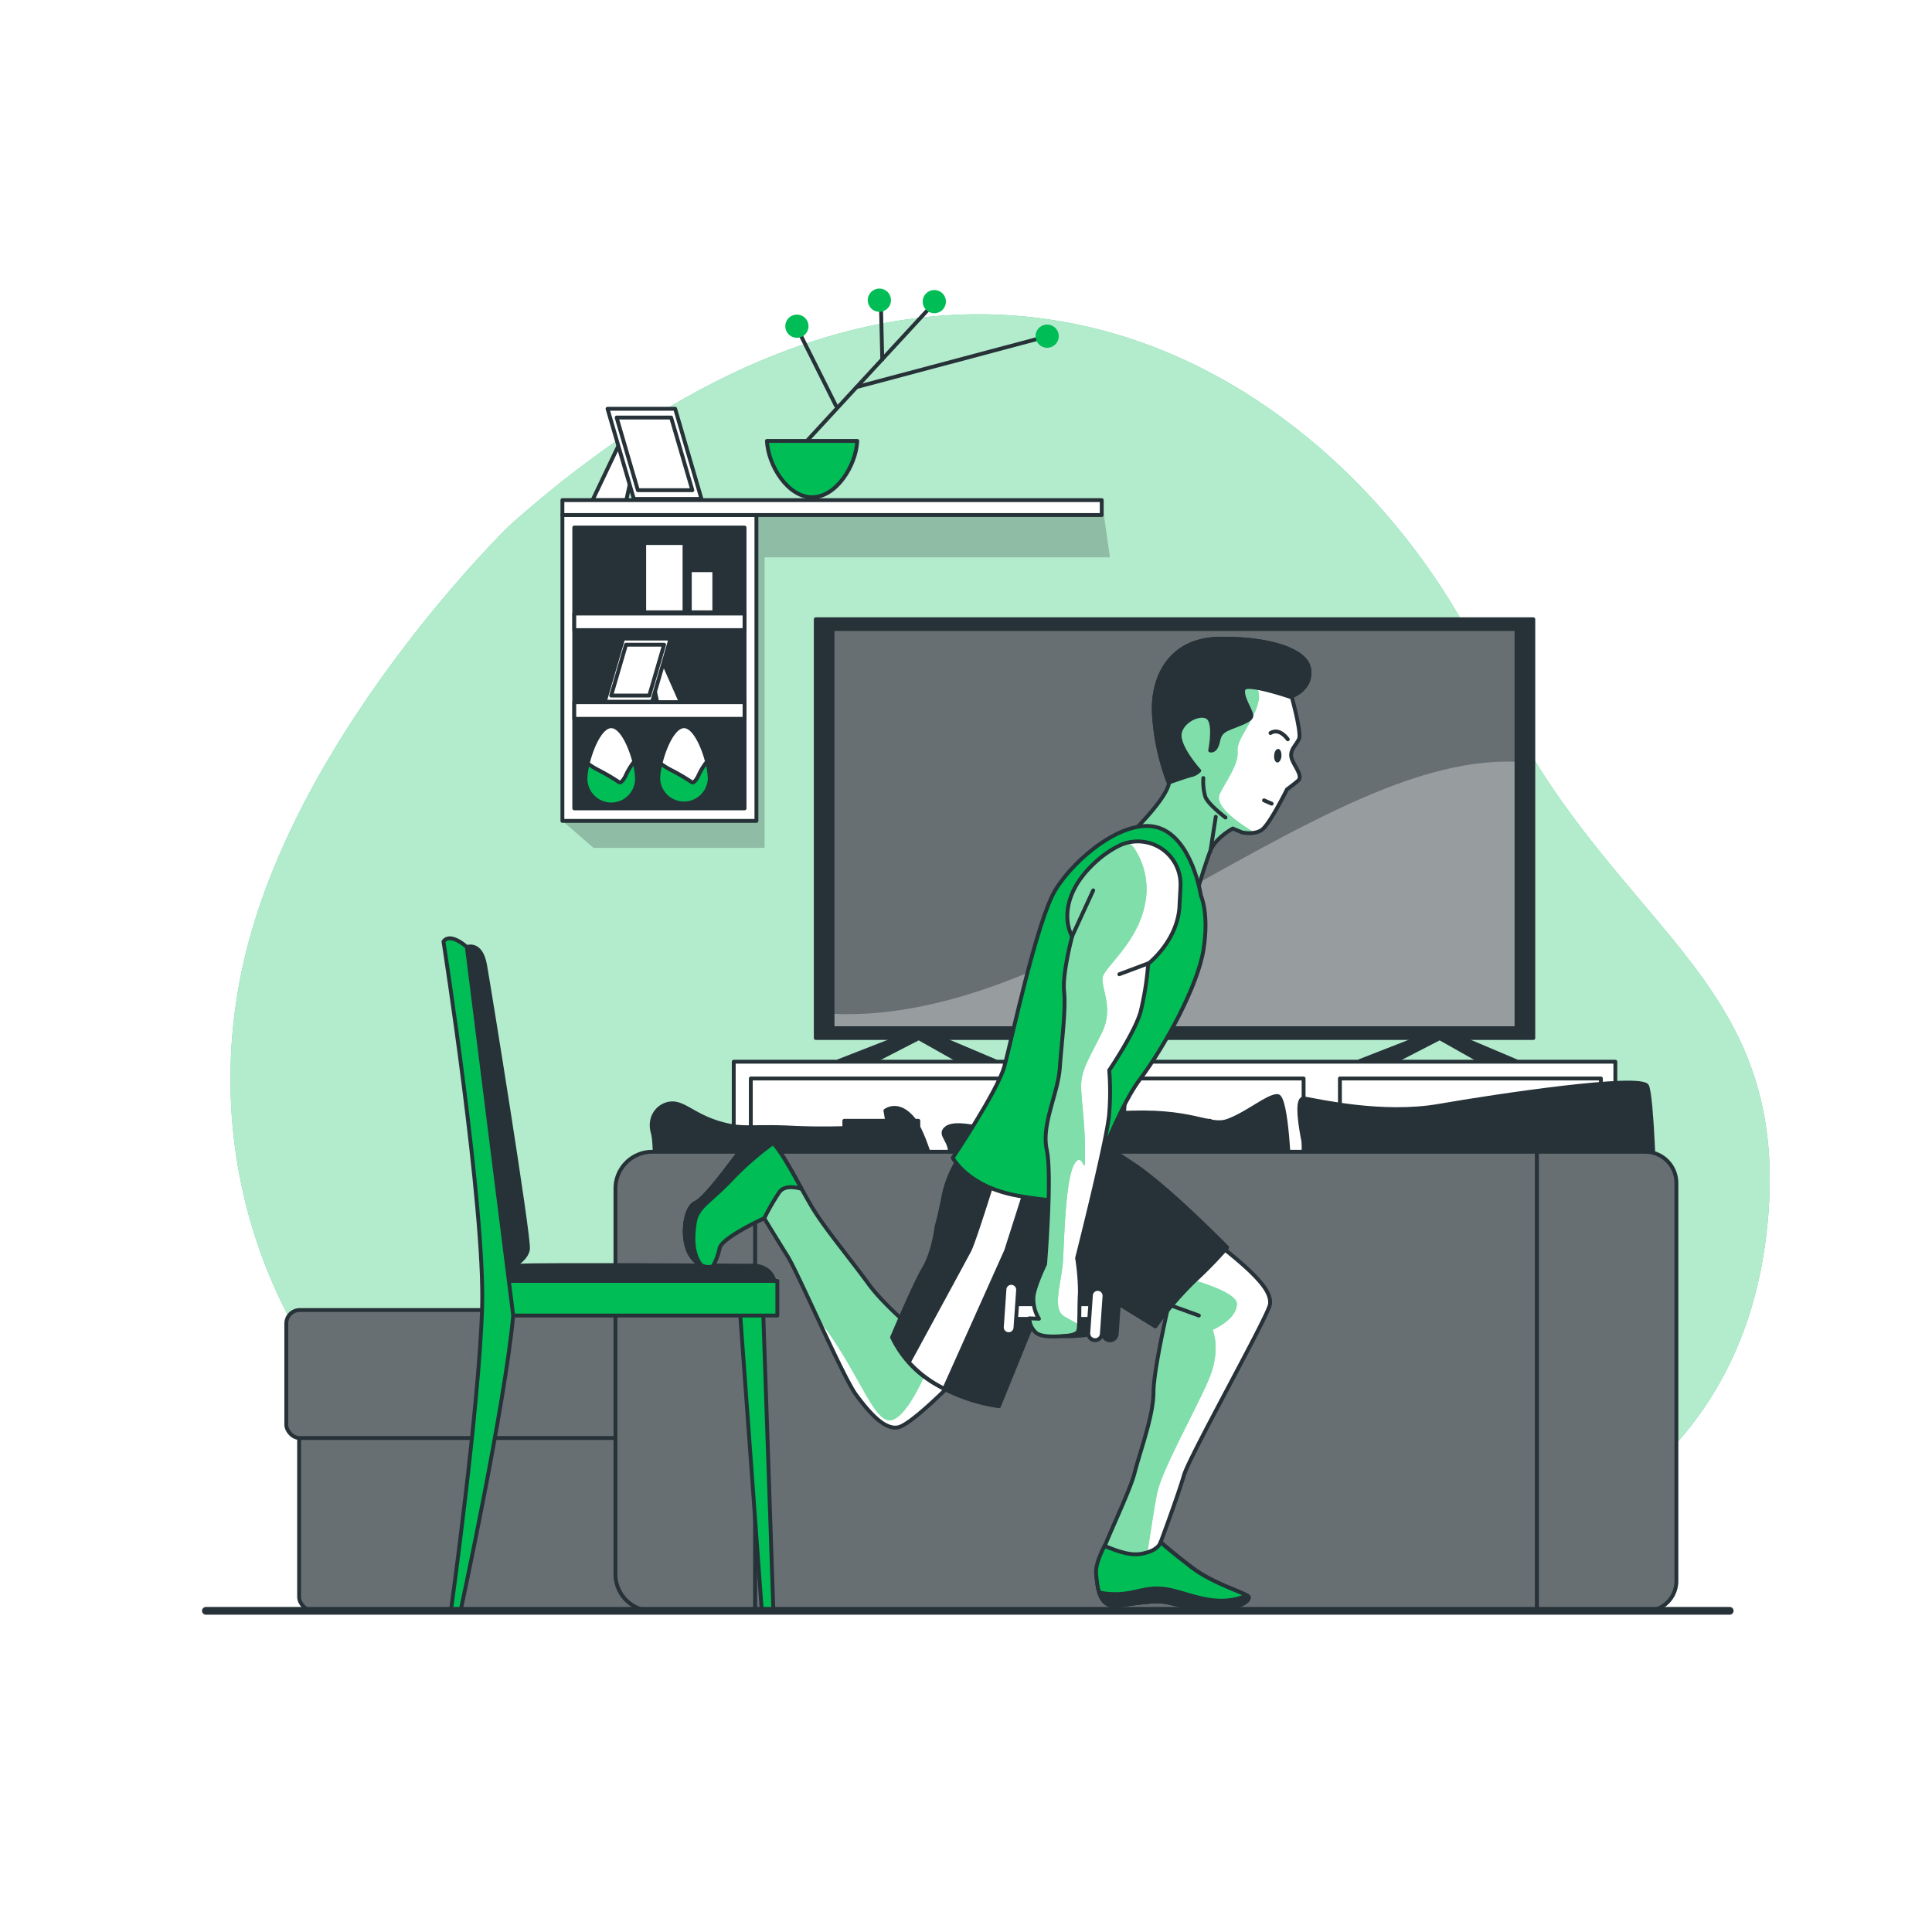 <svg class="animated" id="freepik_stories-training-at-home" xmlns="http://www.w3.org/2000/svg" xmlns:xlink="http://www.w3.org/1999/xlink" viewBox="0 0 500 500" version="1.1" xmlns:svgjs="http://svgjs.com/svgjs"><style>svg#freepik_stories-training-at-home:not(.animated) .animable {opacity: 0;}svg#freepik_stories-training-at-home.animated #freepik--background-simple--inject-11 {animation: 1s 1 forwards cubic-bezier(.36,-0.01,.5,1.38) slideRight;animation-delay: 0s;}svg#freepik_stories-training-at-home.animated #freepik--Shelf--inject-11 {animation: 1s 1 forwards cubic-bezier(.36,-0.01,.5,1.38) slideDown;animation-delay: 0s;}svg#freepik_stories-training-at-home.animated #freepik--Television--inject-11 {animation: 1s 1 forwards cubic-bezier(.36,-0.01,.5,1.38) fadeIn;animation-delay: 0s;}svg#freepik_stories-training-at-home.animated #freepik--Couch--inject-11 {animation: 1s 1 forwards cubic-bezier(.36,-0.01,.5,1.38) zoomOut;animation-delay: 0s;}svg#freepik_stories-training-at-home.animated #freepik--Chair--inject-11 {animation: 1s 1 forwards cubic-bezier(.36,-0.01,.5,1.38) fadeIn;animation-delay: 0s;}svg#freepik_stories-training-at-home.animated #freepik--Character--inject-11 {animation: 1s 1 forwards cubic-bezier(.36,-0.01,.5,1.38) slideLeft;animation-delay: 0s;}svg#freepik_stories-training-at-home.animated #freepik--Floor--inject-11 {animation: 1s 1 forwards cubic-bezier(.36,-0.01,.5,1.38) fadeIn;animation-delay: 0s;}            @keyframes slideRight {                0% {                    opacity: 0;                    transform: translateX(30px);                }                100% {                    opacity: 1;                    transform: translateX(0);                }            }                    @keyframes slideDown {                0% {                    opacity: 0;                    transform: translateY(-30px);                }                100% {                    opacity: 1;                    transform: translateY(0);                }            }                    @keyframes fadeIn {                0% {                    opacity: 0;                }                100% {                    opacity: 1;                }            }                    @keyframes zoomOut {                0% {                    opacity: 0;                    transform: scale(1.5);                }                100% {                    opacity: 1;                    transform: scale(1);                }            }                    @keyframes slideLeft {                0% {                    opacity: 0;                    transform: translateX(-30px);                }                100% {                    opacity: 1;                    transform: translateX(0);                }            }        </style><g id="freepik--background-simple--inject-11" class="animable" style="transform-origin: 258.827px 245.622px;"><path d="M131.7,136.15S79.86,186.44,64.44,243.43s6.86,116.84,59.1,150,122,4.38,191.3,13.82,133.62-17.51,142.2-87-41.58-78.44-71.82-146S256.52,24.81,131.7,136.15Z" style="fill: rgb(0, 189, 86); transform-origin: 258.827px 245.622px;" id="elz409wwzdpua" class="animable"></path><g id="el184oeg9wqqlh"><path d="M131.7,136.15S79.86,186.44,64.44,243.43s6.86,116.84,59.1,150,122,4.38,191.3,13.82,133.62-17.51,142.2-87-41.58-78.44-71.82-146S256.52,24.81,131.7,136.15Z" style="fill: rgb(255, 255, 255); opacity: 0.7; transform-origin: 258.827px 245.622px;" class="animable"></path></g></g><g id="freepik--Shelf--inject-11" class="animable" style="transform-origin: 216.4px 147.06px;"><g id="el6vveo93j5t9"><polygon points="147.68 132.05 147.68 135.91 145.55 212.45 153.61 219.43 197.88 219.43 197.88 144.24 287.25 144.24 285.13 129.43 147.68 132.05" style="opacity: 0.2; transform-origin: 216.4px 174.43px;" class="animable"></polygon></g><rect x="145.55" y="133.28" width="50.21" height="79.17" style="fill: rgb(255, 255, 255); stroke: rgb(38, 50, 56); stroke-linecap: round; stroke-linejoin: round; transform-origin: 170.655px 172.865px;" id="eln31d9v6gewb" class="animable"></rect><rect x="148.62" y="136.53" width="44.07" height="72.67" style="fill: rgb(38, 50, 56); stroke: rgb(38, 50, 56); stroke-linecap: round; stroke-linejoin: round; transform-origin: 170.655px 172.865px;" id="elk67m58pin0i" class="animable"></rect><path d="M164.86,201.47a6.67,6.67,0,0,1-13.34,0c0-3.68,3-13.52,6.67-13.52S164.86,197.79,164.86,201.47Z" style="fill: rgb(255, 255, 255); stroke: rgb(38, 50, 56); stroke-linecap: round; stroke-linejoin: round; transform-origin: 158.19px 198.045px;" id="el0sz2l7gykhpp" class="animable"></path><path d="M164.86,201.47a18.91,18.91,0,0,0-.69-4.32,3.1,3.1,0,0,1-.33.32,18.42,18.42,0,0,0-2,3.43s-1,2-1.65,1.52a50.69,50.69,0,0,0-5.08-3,20.51,20.51,0,0,1-3-1.83,18.43,18.43,0,0,0-.59,3.93,6.67,6.67,0,0,0,13.34,0Z" style="fill: rgb(0, 189, 86); stroke: rgb(38, 50, 56); stroke-linecap: round; stroke-linejoin: round; transform-origin: 158.19px 202.67px;" id="ele3tvamvzqol" class="animable"></path><path d="M183.68,201.47a6.67,6.67,0,0,1-13.33,0c0-3.68,3-13.52,6.67-13.52S183.68,197.79,183.68,201.47Z" style="fill: rgb(255, 255, 255); stroke: rgb(38, 50, 56); stroke-linecap: round; stroke-linejoin: round; transform-origin: 177.015px 197.916px;" id="elmbjw6aybxm" class="animable"></path><path d="M183.68,201.47a18.81,18.81,0,0,0-.68-4.32,4.48,4.48,0,0,1-.33.32,17.88,17.88,0,0,0-2,3.43s-1,2-1.66,1.52a48.91,48.91,0,0,0-5.07-3,20.51,20.51,0,0,1-3-1.83,17.81,17.81,0,0,0-.59,3.93,6.67,6.67,0,0,0,13.33,0Z" style="fill: rgb(0, 189, 86); stroke: rgb(38, 50, 56); stroke-linecap: round; stroke-linejoin: round; transform-origin: 177.015px 202.541px;" id="elzjcpve0i3eh" class="animable"></path><polygon points="171.94 172.07 176.25 181.82 170.12 181.82 168.31 173.43 171.94 172.07" style="fill: rgb(255, 255, 255); stroke: rgb(38, 50, 56); stroke-linecap: round; stroke-linejoin: round; transform-origin: 172.28px 176.945px;" id="elsa5b6socjr" class="animable"></polygon><polygon points="173.53 165.26 161.28 165.26 156.51 181.6 168.76 181.6 173.53 165.26" style="fill: rgb(255, 255, 255); stroke: rgb(38, 50, 56); stroke-linecap: round; stroke-linejoin: round; transform-origin: 165.02px 173.43px;" id="elfhh45dhzso" class="animable"></polygon><polygon points="171.87 166.85 162.01 166.85 158.17 180.01 168.03 180.01 171.87 166.85" style="fill: rgb(255, 255, 255); stroke: rgb(38, 50, 56); stroke-linecap: round; stroke-linejoin: round; transform-origin: 165.02px 173.43px;" id="elh68sh7a4f7p" class="animable"></polygon><rect x="166.72" y="140.54" width="10.43" height="17.92" style="fill: rgb(255, 255, 255); stroke: rgb(38, 50, 56); stroke-linecap: round; stroke-linejoin: round; transform-origin: 171.935px 149.5px;" id="eleplyn5vh77" class="animable"></rect><rect x="178.52" y="147.57" width="6.34" height="10.89" style="fill: rgb(255, 255, 255); stroke: rgb(38, 50, 56); stroke-linecap: round; stroke-linejoin: round; transform-origin: 181.69px 153.015px;" id="el91degxurj1k" class="animable"></rect><polygon points="160.69 114.02 153.34 129.45 162.09 129.45 164.68 117.45 160.69 114.02" style="fill: rgb(255, 255, 255); stroke: rgb(38, 50, 56); stroke-linecap: round; stroke-linejoin: round; transform-origin: 159.01px 121.735px;" id="elt1zqxr3q8cn" class="animable"></polygon><polygon points="157.23 105.79 174.73 105.79 181.54 129.12 164.04 129.12 157.23 105.79" style="fill: rgb(255, 255, 255); stroke: rgb(38, 50, 56); stroke-linecap: round; stroke-linejoin: round; transform-origin: 169.385px 117.455px;" id="eld5a367joi7" class="animable"></polygon><polygon points="159.59 108.06 173.69 108.06 179.18 126.86 165.08 126.86 159.59 108.06" style="fill: rgb(255, 255, 255); stroke: rgb(38, 50, 56); stroke-linecap: round; stroke-linejoin: round; transform-origin: 169.385px 117.46px;" id="elftamj6dwmi" class="animable"></polygon><rect x="148.62" y="158.78" width="44.07" height="4.3" style="fill: rgb(255, 255, 255); stroke: rgb(38, 50, 56); stroke-linecap: round; stroke-linejoin: round; transform-origin: 170.655px 160.93px;" id="el9dyaa5d9yfn" class="animable"></rect><rect x="148.62" y="181.73" width="44.07" height="4.3" style="fill: rgb(255, 255, 255); stroke: rgb(38, 50, 56); stroke-linecap: round; stroke-linejoin: round; transform-origin: 170.655px 183.88px;" id="elugv1p4f58aa" class="animable"></rect><rect x="145.55" y="129.43" width="139.58" height="3.86" style="fill: rgb(255, 255, 255); stroke: rgb(38, 50, 56); stroke-linecap: round; stroke-linejoin: round; transform-origin: 215.34px 131.36px;" id="el8wavq28oy6m" class="animable"></rect><line x1="205.12" y1="118.12" x2="241.06" y2="79.18" style="fill: none; stroke: rgb(38, 50, 56); stroke-linecap: round; stroke-linejoin: round; transform-origin: 223.09px 98.65px;" id="elrfyr5ywmcre" class="animable"></line><line x1="216.35" y1="105.01" x2="206.24" y2="84.8" style="fill: none; stroke: rgb(38, 50, 56); stroke-linecap: round; stroke-linejoin: round; transform-origin: 211.295px 94.905px;" id="elfc53e7c6pan" class="animable"></line><line x1="228.33" y1="93.03" x2="227.96" y2="77.69" style="fill: none; stroke: rgb(38, 50, 56); stroke-linecap: round; stroke-linejoin: round; transform-origin: 228.145px 85.36px;" id="elbktx39y9g8" class="animable"></line><line x1="221.75" y1="100.15" x2="271.01" y2="87.04" style="fill: none; stroke: rgb(38, 50, 56); stroke-linecap: round; stroke-linejoin: round; transform-origin: 246.38px 93.595px;" id="elpmig64gb3x" class="animable"></line><path d="M198.48,114.11c.32,6.4,5.42,14.57,11.69,14.57s11.37-8.17,11.69-14.57Z" style="fill: rgb(0, 189, 86); stroke: rgb(38, 50, 56); stroke-linecap: round; stroke-linejoin: round; transform-origin: 210.17px 121.395px;" id="el7mipu5xn3ua" class="animable"></path><path d="M274,87a3,3,0,1,0-3,3A3,3,0,0,0,274,87Z" style="fill: rgb(0, 189, 86); transform-origin: 271px 87px;" id="elf5zhgtb2iqk" class="animable"></path><path d="M244.8,78.06a3,3,0,1,0-3,3A3,3,0,0,0,244.8,78.06Z" style="fill: rgb(0, 189, 86); transform-origin: 241.8px 78.06px;" id="eln3iiudc908" class="animable"></path><path d="M230.58,77.69a3,3,0,1,0-3,3A3,3,0,0,0,230.58,77.69Z" style="fill: rgb(0, 189, 86); transform-origin: 227.58px 77.69px;" id="elvjrlf3nkm6" class="animable"></path><path d="M209.24,84.42a3,3,0,1,0-3,3A3,3,0,0,0,209.24,84.42Z" style="fill: rgb(0, 189, 86); transform-origin: 206.24px 84.42px;" id="el9r1vxzq2la" class="animable"></path></g><g id="freepik--Television--inject-11" class="animable" style="transform-origin: 303.97px 288.5px;"><polygon points="372.92 266.38 351.82 274.62 361.05 274.62 372.59 268.68 383.13 274.62 392.37 274.62 372.92 266.38" style="fill: rgb(38, 50, 56); stroke: rgb(38, 50, 56); stroke-linecap: round; stroke-linejoin: round; transform-origin: 372.095px 270.5px;" id="ele4gmdto6kgh" class="animable"></polygon><polygon points="238.1 266.38 217 274.62 226.23 274.62 237.77 268.68 248.32 274.62 257.55 274.62 238.1 266.38" style="fill: rgb(38, 50, 56); stroke: rgb(38, 50, 56); stroke-linecap: round; stroke-linejoin: round; transform-origin: 237.275px 270.5px;" id="el3j4s2sdk074" class="animable"></polygon><rect x="211.12" y="160.26" width="185.7" height="108.38" style="fill: rgb(38, 50, 56); stroke: rgb(38, 50, 56); stroke-linecap: round; stroke-linejoin: round; transform-origin: 303.97px 214.45px;" id="el17zmlcfqujc" class="animable"></rect><rect x="215.46" y="162.79" width="177.01" height="103.31" style="fill: rgb(38, 50, 56); transform-origin: 303.965px 214.445px;" id="els35tesfzay" class="animable"></rect><g style="clip-path: url(&quot;#freepik--clip-path--inject-11&quot;); transform-origin: 303.965px 214.445px;" id="elibwro49cpe" class="animable"><g id="elq7cfbb4zl8s"><rect x="215.46" y="162.79" width="177.01" height="103.31" style="fill: rgb(255, 255, 255); opacity: 0.3; transform-origin: 303.965px 214.445px;" class="animable"></rect></g><g id="elpwq2aex2yk8"><path d="M392.47,197.15c-28.76-1.18-60.92,19.8-107,45.11-32.72,17.95-56.07,20.85-70,20.11v3.73h177Z" style="fill: rgb(255, 255, 255); opacity: 0.32; transform-origin: 303.97px 231.601px;" class="animable"></path></g></g><rect x="215.46" y="162.79" width="177.01" height="103.31" style="fill: none; stroke: rgb(38, 50, 56); stroke-linecap: round; stroke-linejoin: round; transform-origin: 303.965px 214.445px;" id="el3wzzq1lwpit" class="animable"></rect><rect x="189.89" y="274.77" width="228.16" height="141.97" style="fill: rgb(255, 255, 255); stroke: rgb(38, 50, 56); stroke-linecap: round; stroke-linejoin: round; transform-origin: 303.97px 345.755px;" id="elsesgbojncof" class="animable"></rect><rect x="194.31" y="279.11" width="67.54" height="25.53" style="fill: rgb(255, 255, 255); stroke: rgb(38, 50, 56); stroke-linecap: round; stroke-linejoin: round; transform-origin: 228.08px 291.875px;" id="elita1v3pacgs" class="animable"></rect><rect x="269.83" y="279.11" width="67.54" height="25.53" style="fill: rgb(255, 255, 255); stroke: rgb(38, 50, 56); stroke-linecap: round; stroke-linejoin: round; transform-origin: 303.6px 291.875px;" id="elwf2r2x115s8" class="animable"></rect><rect x="195.23" y="314.68" width="105.57" height="94.83" style="fill: rgb(255, 255, 255); stroke: rgb(38, 50, 56); stroke-linecap: round; stroke-linejoin: round; transform-origin: 248.015px 362.095px;" id="elq2kap1r0hg" class="animable"></rect><rect x="290.06" y="349.33" width="6.38" height="18.24" style="fill: rgb(38, 50, 56); stroke: rgb(38, 50, 56); stroke-linecap: round; stroke-linejoin: round; transform-origin: 293.25px 358.45px;" id="elo7an6rxefop" class="animable"></rect><rect x="306.67" y="314.68" width="105.57" height="94.83" style="fill: rgb(255, 255, 255); stroke: rgb(38, 50, 56); stroke-linecap: round; stroke-linejoin: round; transform-origin: 359.455px 362.095px;" id="elfycftcot8ee" class="animable"></rect><rect x="311.48" y="349.33" width="6.38" height="18.24" style="fill: rgb(38, 50, 56); stroke: rgb(38, 50, 56); stroke-linecap: round; stroke-linejoin: round; transform-origin: 314.67px 358.45px;" id="eln6yte1k3pnq" class="animable"></rect><rect x="218.51" y="290.06" width="19.15" height="3.65" style="fill: rgb(38, 50, 56); stroke: rgb(38, 50, 56); stroke-linecap: round; stroke-linejoin: round; transform-origin: 228.085px 291.885px;" id="el32jw5bwx5i7" class="animable"></rect><rect x="294.02" y="290.06" width="19.15" height="3.65" style="fill: rgb(38, 50, 56); stroke: rgb(38, 50, 56); stroke-linecap: round; stroke-linejoin: round; transform-origin: 303.595px 291.885px;" id="elma5oz2pchdd" class="animable"></rect><rect x="346.77" y="279.11" width="67.54" height="25.53" style="fill: rgb(255, 255, 255); stroke: rgb(38, 50, 56); stroke-linecap: round; stroke-linejoin: round; transform-origin: 380.54px 291.875px;" id="else7kn8v9wf8" class="animable"></rect><rect x="370.97" y="290.06" width="19.15" height="3.65" style="fill: rgb(38, 50, 56); stroke: rgb(38, 50, 56); stroke-linecap: round; stroke-linejoin: round; transform-origin: 380.545px 291.885px;" id="elam0beyrw7rp" class="animable"></rect></g><g id="freepik--Couch--inject-11" class="animable" style="transform-origin: 253.97px 348.547px;"><path d="M339.46,304.56s-5.7-20.92-1.9-20.28,20.28,4.44,34.86,1.9,52.6-8.24,53.87-5.07,1.9,26,1.9,26Z" style="fill: rgb(38, 50, 56); stroke: rgb(38, 50, 56); stroke-linecap: round; stroke-linejoin: round; transform-origin: 382.222px 293.642px;" id="elllpc7ny5lqf" class="animable"></path><path d="M333.76,304.56s-.64-20.92-3.17-20.92S323,288.08,317.91,290s-8.87-3.17-28.52-1.9-29.15,4.44-31.69,4.44S247.56,290,245,291.88s1.86,3.46.61,7.75-2.32,9.61-2.32,9.61l2.34,4.19h88.73Z" style="fill: rgb(38, 50, 56); stroke: rgb(38, 50, 56); stroke-linecap: round; stroke-linejoin: round; transform-origin: 288.825px 298.535px;" id="el6uke6ue0mzj" class="animable"></path><path d="M243.32,309.24s-3.36-15.45-7.17-19.89-7-1.9-7-1.9l.64,3.8a180.65,180.65,0,0,1-24.09.63c-11.41-.63-13.31.64-19.64-1.26s-8.88-5.07-12.05-5.07-6.33,3.17-5.07,7.6S169,321,169,321h71l5.07-14" style="fill: rgb(38, 50, 56); stroke: rgb(38, 50, 56); stroke-linecap: round; stroke-linejoin: round; transform-origin: 206.863px 303.275px;" id="elnic4dvea7x" class="animable"></path><rect x="195.37" y="298.08" width="202.4" height="118.83" style="fill: rgb(38, 50, 56); transform-origin: 296.57px 357.495px;" id="elivuxa06m7gh" class="animable"></rect><g style="clip-path: url(&quot;#freepik--clip-path-2--inject-11&quot;); transform-origin: 296.57px 357.495px;" id="el67ep67r0tf2" class="animable"><g id="el6zwzjz36jr4"><rect x="195.37" y="298.08" width="202.4" height="118.83" style="fill: rgb(255, 255, 255); opacity: 0.3; transform-origin: 296.57px 357.495px;" class="animable"></rect></g></g><rect x="195.37" y="298.08" width="202.4" height="118.83" style="fill: none; stroke: rgb(38, 50, 56); stroke-linecap: round; stroke-linejoin: round; transform-origin: 296.57px 357.495px;" id="elzqmf9rflxg" class="animable"></rect><path d="M397.77,298.08h28a8.08,8.08,0,0,1,8.08,8.08v103a7.76,7.76,0,0,1-7.76,7.76H397.77a0,0,0,0,1,0,0V298.08A0,0,0,0,1,397.77,298.08Z" style="fill: rgb(38, 50, 56); transform-origin: 415.81px 357.5px;" id="elcti7pnjex0e" class="animable"></path><g style="clip-path: url(&quot;#freepik--clip-path-3--inject-11&quot;); transform-origin: 415.81px 357.5px;" id="elhjz85fv3txe" class="animable"><g id="el52ec7x05a2n"><path d="M397.77,298.08h28a8.08,8.08,0,0,1,8.08,8.08v103a7.76,7.76,0,0,1-7.76,7.76H397.77a0,0,0,0,1,0,0V298.08A0,0,0,0,1,397.77,298.08Z" style="fill: rgb(255, 255, 255); opacity: 0.3; transform-origin: 415.81px 357.5px;" class="animable"></path></g></g><path d="M397.77,298.08h28a8.08,8.08,0,0,1,8.08,8.08v103a7.76,7.76,0,0,1-7.76,7.76H397.77a0,0,0,0,1,0,0V298.08A0,0,0,0,1,397.77,298.08Z" style="fill: none; stroke: rgb(38, 50, 56); stroke-linecap: round; stroke-linejoin: round; transform-origin: 415.81px 357.5px;" id="ele7gj2983ycp" class="animable"></path><rect x="77.41" y="366.59" width="96.06" height="50.2" rx="3.48" style="fill: rgb(38, 50, 56); transform-origin: 125.44px 391.69px;" id="elbmgqwbkpnp" class="animable"></rect><g style="clip-path: url(&quot;#freepik--clip-path-4--inject-11&quot;); transform-origin: 125.44px 391.69px;" id="el8xdwl3uzq7q" class="animable"><g id="elyqeg2giix88"><rect x="77.41" y="366.59" width="96.06" height="50.2" rx="3.48" style="fill: rgb(255, 255, 255); opacity: 0.3; transform-origin: 125.44px 391.69px;" class="animable"></rect></g></g><rect x="77.41" y="366.59" width="96.06" height="50.2" rx="3.48" style="fill: none; stroke: rgb(38, 50, 56); stroke-linecap: round; stroke-linejoin: round; transform-origin: 125.44px 391.69px;" id="elp59axs273ps" class="animable"></rect><rect x="74.09" y="339.04" width="102.69" height="33.12" rx="3.48" style="fill: rgb(38, 50, 56); transform-origin: 125.435px 355.6px;" id="elx1h1mge049g" class="animable"></rect><g style="clip-path: url(&quot;#freepik--clip-path-5--inject-11&quot;); transform-origin: 125.435px 355.6px;" id="elzhmg9mehty" class="animable"><g id="elleox95imo4p"><rect x="74.09" y="339.04" width="102.69" height="33.12" rx="3.48" style="fill: rgb(255, 255, 255); opacity: 0.3; transform-origin: 125.435px 355.6px;" class="animable"></rect></g></g><rect x="74.09" y="339.04" width="102.69" height="33.12" rx="3.48" style="fill: none; stroke: rgb(38, 50, 56); stroke-linecap: round; stroke-linejoin: round; transform-origin: 125.435px 355.6px;" id="elypam1lblnfm" class="animable"></rect><path d="M168.8,298.08h26.61a0,0,0,0,1,0,0V416.91a0,0,0,0,1,0,0H168.8a9.52,9.52,0,0,1-9.52-9.52V307.6A9.52,9.52,0,0,1,168.8,298.08Z" style="fill: rgb(38, 50, 56); transform-origin: 177.345px 357.495px;" id="el8gy10f8rl2" class="animable"></path><g style="clip-path: url(&quot;#freepik--clip-path-6--inject-11&quot;); transform-origin: 177.345px 357.495px;" id="elqzpr2pn2zt" class="animable"><g id="elura0eqzvmt"><path d="M168.8,298.08h26.61a0,0,0,0,1,0,0V416.91a0,0,0,0,1,0,0H168.8a9.52,9.52,0,0,1-9.52-9.52V307.6A9.52,9.52,0,0,1,168.8,298.08Z" style="fill: rgb(255, 255, 255); opacity: 0.3; transform-origin: 177.345px 357.495px;" class="animable"></path></g></g><path d="M168.8,298.08h26.61a0,0,0,0,1,0,0V416.91a0,0,0,0,1,0,0H168.8a9.52,9.52,0,0,1-9.52-9.52V307.6A9.52,9.52,0,0,1,168.8,298.08Z" style="fill: none; stroke: rgb(38, 50, 56); stroke-linecap: round; stroke-linejoin: round; transform-origin: 177.345px 357.495px;" id="elecg2pgg0pxf" class="animable"></path></g><g id="freepik--Chair--inject-11" class="animable" style="transform-origin: 157.975px 329.912px;"><polygon points="200.15 416.83 197.16 417 191.32 336.88 197.41 336.54 200.15 416.83" style="fill: rgb(0, 189, 86); stroke: rgb(38, 50, 56); stroke-linecap: round; stroke-linejoin: round; transform-origin: 195.735px 376.77px;" id="eltcek9e63g6o" class="animable"></polygon><path d="M129.83,335.09s1.43-7.17,4.66-7.53,59.88,0,59.88,0,6.09-.72,6.45,6.09Z" style="fill: rgb(38, 50, 56); stroke: rgb(38, 50, 56); stroke-linecap: round; stroke-linejoin: round; transform-origin: 165.325px 331.245px;" id="el8c05u3fk88t" class="animable"></path><rect x="125.17" y="331.5" width="76.01" height="8.96" style="fill: rgb(0, 189, 86); stroke: rgb(38, 50, 56); stroke-linecap: round; stroke-linejoin: round; transform-origin: 163.175px 335.98px;" id="eleqfhnb4k9v" class="animable"></rect><path d="M120.87,245.09s3.58-1.43,4.66,4.66S137,320,136.64,323.25s-6.09,5.74-6.09,5.74l-11.12-83.9Z" style="fill: rgb(38, 50, 56); stroke: rgb(38, 50, 56); stroke-linecap: round; stroke-linejoin: round; transform-origin: 128.04px 286.967px;" id="el8f4bre6cisu" class="animable"></path><path d="M114.77,243.66s10.76,68.84,10,94.65-8.07,78.53-8.07,78.53h2.51s11.46-53.06,13.61-76.37l-12-95.38S116.56,241.15,114.77,243.66Z" style="fill: rgb(0, 189, 86); stroke: rgb(38, 50, 56); stroke-linecap: round; stroke-linejoin: round; transform-origin: 123.795px 329.832px;" id="elemxzhty4x4s" class="animable"></path></g><g id="freepik--Character--inject-11" class="animable" style="transform-origin: 258.056px 290.798px;"><path d="M302.52,202.72a59.53,59.53,0,0,1-3.89-18.21c-.41-9.81,4.58-19,16.83-19.21s22.64,2.67,23.36,7.88-4.56,7-4.56,7,2.6,9.42,1.94,11-2.37,2.82-2,4.75,3.2,4.85,1.75,6.1-2.87,2.25-2.87,2.25-4.43,8.93-6.44,10.42-5.21.72-5.21.72l-2.38-1s-4.51,2.4-5.84,5.84-3.46,10.63-3.46,10.63-6.08-10.2-10.35-11.32a58.46,58.46,0,0,0-9.14-1.45S301.64,207.55,302.52,202.72Z" style="fill: rgb(255, 255, 255); transform-origin: 314.574px 198.09px;" id="eltgbseuxdddj" class="animable"></path><g style="clip-path: url(&quot;#freepik--clip-path-7--inject-11&quot;); transform-origin: 308.065px 198.14px;" id="el94fmvk7jx04" class="animable"><path d="M319.09,214.47l2.38,1a8.87,8.87,0,0,0,3.28.08c-2.9-1.8-10.8-6.66-9.06-10.14,1.84-3.67,4.89-7.64,4.59-11s4.59-7.95,5.5-13.45c.67-4-5.45-11.72-8.84-15.64h-1.48c-12.25.24-17.24,9.4-16.83,19.21a59.53,59.53,0,0,0,3.89,18.21c-.88,4.83-12.22,15.45-12.22,15.45a58.46,58.46,0,0,1,9.14,1.45c4.27,1.12,10.35,11.32,10.35,11.32s2.13-7.19,3.46-10.63S319.09,214.47,319.09,214.47Z" style="fill: rgb(0, 189, 86); transform-origin: 308.065px 198.14px;" id="elya1npt8lo" class="animable"></path><g id="el7x2z0stxvrk"><path d="M319.09,214.47l2.38,1a8.87,8.87,0,0,0,3.28.08c-2.9-1.8-10.8-6.66-9.06-10.14,1.84-3.67,4.89-7.64,4.59-11s4.59-7.95,5.5-13.45c.67-4-5.45-11.72-8.84-15.64h-1.48c-12.25.24-17.24,9.4-16.83,19.21a59.53,59.53,0,0,0,3.89,18.21c-.88,4.83-12.22,15.45-12.22,15.45a58.46,58.46,0,0,1,9.14,1.45c4.27,1.12,10.35,11.32,10.35,11.32s2.13-7.19,3.46-10.63S319.09,214.47,319.09,214.47Z" style="fill: rgb(255, 255, 255); opacity: 0.5; transform-origin: 308.065px 198.14px;" class="animable"></path></g></g><path d="M302.52,202.72a59.53,59.53,0,0,1-3.89-18.21c-.41-9.81,4.58-19,16.83-19.21s22.64,2.67,23.36,7.88-4.56,7-4.56,7,2.6,9.42,1.94,11-2.37,2.82-2,4.75,3.2,4.85,1.75,6.1-2.87,2.25-2.87,2.25-4.43,8.93-6.44,10.42-5.21.72-5.21.72l-2.38-1s-4.51,2.4-5.84,5.84-3.46,10.63-3.46,10.63-6.08-10.2-10.35-11.32a58.46,58.46,0,0,0-9.14-1.45S301.64,207.55,302.52,202.72Z" style="fill: none; stroke: rgb(38, 50, 56); stroke-linecap: round; stroke-linejoin: round; transform-origin: 314.574px 198.09px;" id="elqqh5655mqun" class="animable"></path><path d="M334.33,180.49c-.05-.18-.07-.29-.07-.29s5.28-1.8,4.56-7-11.12-8.11-23.36-7.88-17.24,9.4-16.83,19.21a59.42,59.42,0,0,0,3.82,18c1.56-.55,4.46-1.57,5.65-1.88a4.29,4.29,0,0,0,2.26-1.2s-5.81-6.38-5-9.86,6.09-5.56,7.58-3.55.25,8.17.25,8.17,1.06.35,1.71-1.24.23-3.24,3-4.41,5.58-2,5.92-3.12-2.88-5.36-1.94-7.2C322.67,176.73,331.39,179.5,334.33,180.49Z" style="fill: rgb(38, 50, 56); stroke: rgb(38, 50, 56); stroke-linecap: round; stroke-linejoin: round; transform-origin: 318.747px 183.919px;" id="eliwp3ztmobw9" class="animable"></path><path d="M333.28,191.33s-2.08-3.1-4.48-1.63" style="fill: none; stroke: rgb(38, 50, 56); stroke-linecap: round; stroke-linejoin: round; transform-origin: 331.04px 190.317px;" id="eljroru3olftf" class="animable"></path><path d="M331.64,195.64c-.07,1-.55,1.72-1.08,1.69s-.89-.85-.82-1.82.54-1.72,1.07-1.69S331.7,194.67,331.64,195.64Z" style="fill: rgb(38, 50, 56); transform-origin: 330.689px 195.575px;" id="eluu9ho1bsbaa" class="animable"></path><line x1="329.1" y1="207.99" x2="327.13" y2="207.13" style="fill: none; stroke: rgb(38, 50, 56); stroke-linecap: round; stroke-linejoin: round; transform-origin: 328.115px 207.56px;" id="eluzypcfnnh9" class="animable"></line><line x1="313.25" y1="220.31" x2="314.64" y2="211.39" style="fill: none; stroke: rgb(38, 50, 56); stroke-linecap: round; stroke-linejoin: round; transform-origin: 313.945px 215.85px;" id="elfz4nrxgib5h" class="animable"></line><path d="M311.42,201.36a14.37,14.37,0,0,0,.5,4.8c.7,2,5.23,5.41,5.23,5.41" style="fill: none; stroke: rgb(38, 50, 56); stroke-linecap: round; stroke-linejoin: round; transform-origin: 314.27px 206.465px;" id="el7h0c4yw7v5" class="animable"></path><path d="M246.92,357.39s-11,11.31-14.5,12-7.37-3.7-10.85-8.39-15-31.52-17.76-35.92-6.05-9.83-6.05-9.83-11,5-11.58,7.79a15.39,15.39,0,0,1-1.72,4.61s-2.68,1.33-5.5-2.45-2-12.61,1-13.91,11.16-13.24,12.93-15,3.3-4.45,6.77-.93,8,13.2,11.27,18.3,9.23,12.29,13.87,18.65c3.71,5.08,11,11.24,11,11.24Z" style="fill: rgb(255, 255, 255); transform-origin: 212.072px 331.551px;" id="el1fcjpvvuywh" class="animable"></path><g style="clip-path: url(&quot;#freepik--clip-path-8--inject-11&quot;); transform-origin: 216.592px 332.943px;" id="elechefela1sf" class="animable"><path d="M235.81,343.59s-7.26-6.16-11-11.24C220.2,326,214.3,318.8,211,313.7c-2-3.11-4.48-7.92-6.87-12-9-8.35-8.62.45-11.27,7.52-.77,2-.12,4.71,1.39,7.79,2-1,3.54-1.74,3.54-1.74s3.3,5.42,6.05,9.83c1.25,2,4.33,8.66,7.63,15.76.85,1.12,1.67,2.23,2.45,3.32,9,12.55,12.55,24.65,17,23.3s9.41-13.89,9.41-13.89l.32-4Z" style="fill: rgb(0, 189, 86); transform-origin: 216.592px 332.943px;" id="elul4xaz2yyg" class="animable"></path><g id="el0ed0xvjqcdnt"><path d="M235.81,343.59s-7.26-6.16-11-11.24C220.2,326,214.3,318.8,211,313.7c-2-3.11-4.48-7.92-6.87-12-9-8.35-8.62.45-11.27,7.52-.77,2-.12,4.71,1.39,7.79,2-1,3.54-1.74,3.54-1.74s3.3,5.42,6.05,9.83c1.25,2,4.33,8.66,7.63,15.76.85,1.12,1.67,2.23,2.45,3.32,9,12.55,12.55,24.65,17,23.3s9.41-13.89,9.41-13.89l.32-4Z" style="fill: rgb(255, 255, 255); opacity: 0.5; transform-origin: 216.592px 332.943px;" class="animable"></path></g></g><path d="M246.92,357.39s-11,11.31-14.5,12-7.37-3.7-10.85-8.39-15-31.52-17.76-35.92-6.05-9.83-6.05-9.83-11,5-11.58,7.79a15.39,15.39,0,0,1-1.72,4.61s-2.68,1.33-5.5-2.45-2-12.61,1-13.91,11.16-13.24,12.93-15,3.3-4.45,6.77-.93,8,13.2,11.27,18.3,9.23,12.29,13.87,18.65c3.71,5.08,11,11.24,11,11.24Z" style="fill: none; stroke: rgb(38, 50, 56); stroke-linecap: round; stroke-linejoin: round; transform-origin: 212.072px 331.551px;" id="elkf7lqjholyk" class="animable"></path><path d="M298.66,311.58a139,139,0,0,1,19.44,12.69c8.33,6.8,10.92,10.36,10.57,13.26s-20.87,39.38-22.28,44.3-6,17.26-6,17.26,2.12,2,8,6.52,14.7,6.8,14.79,7.74-1.67,2.4-6.08,2.84-10.88-.49-14.48-1.4-8.89.26-13.62.74-5-5.23-5.3-8.39,8.31-19.72,9.92-25.93,4.87-14.83,4.9-20.88,3.94-22.7,3.94-22.7l-18.86-3.83Z" style="fill: rgb(255, 255, 255); transform-origin: 306.15px 363.941px;" id="elcg077z2o0y" class="animable"></path><g style="clip-path: url(&quot;#freepik--clip-path-9--inject-11&quot;); transform-origin: 301.84px 368.244px;" id="elll2b4aq7yvi" class="animable"><path d="M313.83,344.18s6.28-2.69,6.28-6.72-18.38-8.07-18.38-8.07-3.81-3.64-9.42-8.46l-8.74,12.87,18.86,3.83s-3.92,16.64-3.94,22.7-3.3,14.66-4.9,20.88-10.24,22.78-9.92,25.93.57,8.86,5.3,8.39c1.82-.19,3.72-.47,5.57-.7,1.71-6.7,3.71-22.74,4.95-28.52,1.35-6.28,10.31-22,13.45-29.58S313.83,344.18,313.83,344.18Z" style="fill: rgb(0, 189, 86); transform-origin: 301.84px 368.244px;" id="elh10f00benie" class="animable"></path><g id="elypdigqsnf08"><path d="M313.83,344.18s6.28-2.69,6.28-6.72-18.38-8.07-18.38-8.07-3.81-3.64-9.42-8.46l-8.74,12.87,18.86,3.83s-3.92,16.64-3.94,22.7-3.3,14.66-4.9,20.88-10.24,22.78-9.92,25.93.57,8.86,5.3,8.39c1.82-.19,3.72-.47,5.57-.7,1.71-6.7,3.71-22.74,4.95-28.52,1.35-6.28,10.31-22,13.45-29.58S313.83,344.18,313.83,344.18Z" style="fill: rgb(255, 255, 255); opacity: 0.5; transform-origin: 301.84px 368.244px;" class="animable"></path></g></g><path d="M298.66,311.58a139,139,0,0,1,19.44,12.69c8.33,6.8,10.92,10.36,10.57,13.26s-20.87,39.38-22.28,44.3-6,17.26-6,17.26,2.12,2,8,6.52,14.7,6.8,14.79,7.74-1.67,2.4-6.08,2.84-10.88-.49-14.48-1.4-8.89.26-13.62.74-5-5.23-5.3-8.39,8.31-19.72,9.92-25.93,4.87-14.83,4.9-20.88,3.94-22.7,3.94-22.7l-18.86-3.83Z" style="fill: none; stroke: rgb(38, 50, 56); stroke-linecap: round; stroke-linejoin: round; transform-origin: 306.15px 363.941px;" id="el4pzlm3gju9f" class="animable"></path><path d="M293.16,219a26.54,26.54,0,0,0-5.64,3.92c-9,8.07-8.18,16-6.24,19.41,0,0-2.58,9.6-2.09,14.25s-.63,13-1.1,19.76-4.83,14.61-3.39,21.24-.43,29.59-.43,29.59-2.54,5.25-3,8.21a6.61,6.61,0,0,0,0,1.83l-4.16-.29.21-3a1.76,1.76,0,0,0-3.52-.25l-.68,9.74a1.76,1.76,0,1,0,3.52.24l.21-3,5.75.4.11.18-2.5-.11a5.18,5.18,0,0,0,1.77,3.76c1.8,1.48,7.28.78,7.28.78s3.27,0,3.63-1.38a13.27,13.27,0,0,0,.23-2.49l2.58.18-.21,3a1.76,1.76,0,0,0,3.52.25l.68-9.74a1.76,1.76,0,0,0-3.52-.25l-.21,3-2.77-.19c0-1.27,0-2.49.11-3.46a57.16,57.16,0,0,0-.73-9s7.87-31,8.32-37.46a70.34,70.34,0,0,0,0-11.15s6.66-9.86,8.12-15.19a76.45,76.45,0,0,0,1.95-12.37s7.47-5.73,8.09-14.65c.16-2.23.3-4.06.34-5.63A11.07,11.07,0,0,0,293.16,219Z" style="fill: rgb(38, 50, 56); stroke: rgb(38, 50, 56); stroke-linecap: round; stroke-linejoin: round; transform-origin: 286.255px 282.29px;" id="elmmmhnj2s9c" class="animable"></path><path d="M248.43,299.37a29,29,0,0,0-4.19,9.87c-1,5.33-1.84,8.13-1.84,8.13s-.77,6.62-3.3,10.89-8.23,17.85-8.23,17.85A27.36,27.36,0,0,0,241.79,358a45.09,45.09,0,0,0,16.74,5.93L272.72,329l2.76-.23L299,343.28a92.68,92.68,0,0,1,10.12-11.75,112.08,112.08,0,0,0,8.47-8.69s-15.17-15.54-24.25-21.55c-7.56-5-11.22-7.06-11.22-7.06S258.48,287.36,248.43,299.37Z" style="fill: rgb(38, 50, 56); stroke: rgb(38, 50, 56); stroke-linecap: round; stroke-linejoin: round; transform-origin: 274.23px 328.102px;" id="elyloejaqcxy" class="animable"></path><path d="M259.73,296.66s-7.41,24.26-8.87,27c-1.22,2.3-12.12,22.36-15.66,28.87a29.93,29.93,0,0,0,6.59,5.44c.87.53,1.73,1,2.6,1.44l16-35.72L267.31,302Z" style="fill: rgb(255, 255, 255); stroke: rgb(38, 50, 56); stroke-linecap: round; stroke-linejoin: round; transform-origin: 251.255px 328.035px;" id="elxgk8osyzrze" class="animable"></path><path d="M310.81,231.83s-2.22-14.83-11-17.62-21.75,8-26.66,16.08-11.45,39.42-13.26,45.81-13.32,23.53-13.32,23.53,3.81,7.61,17.24,9.9,17.06.92,17.06.92,7.53-22.3,14.12-31.08,15-24.23,16.48-33.63S310.81,231.83,310.81,231.83Z" style="fill: rgb(0, 189, 86); stroke: rgb(38, 50, 56); stroke-linecap: round; stroke-linejoin: round; transform-origin: 279.281px 262.309px;" id="elq7kvzfms8q" class="animable"></path><g id="elis9jvowx5r"><rect x="262.37" y="337.52" width="20.09" height="3.8" style="fill: rgb(255, 255, 255); stroke: rgb(38, 50, 56); stroke-linecap: round; stroke-linejoin: round; transform-origin: 272.415px 339.42px; transform: rotate(3.99deg);" class="animable"></rect></g><path d="M283.28,346.83h0a1.75,1.75,0,0,0,1.88-1.63l.68-9.74a1.76,1.76,0,0,0-1.63-1.88h0a1.76,1.76,0,0,0-1.88,1.63l-.68,9.74A1.76,1.76,0,0,0,283.28,346.83Z" style="fill: rgb(255, 255, 255); stroke: rgb(38, 50, 56); stroke-linecap: round; stroke-linejoin: round; transform-origin: 283.745px 340.205px;" id="elqiy0z15lq8f" class="animable"></path><path d="M260.92,345.27h0a1.76,1.76,0,0,0,1.88-1.64l.68-9.73a1.77,1.77,0,0,0-1.64-1.88h0a1.76,1.76,0,0,0-1.88,1.63l-.68,9.74A1.77,1.77,0,0,0,260.92,345.27Z" style="fill: rgb(255, 255, 255); stroke: rgb(38, 50, 56); stroke-linecap: round; stroke-linejoin: round; transform-origin: 261.38px 338.645px;" id="eluhlgkavynhn" class="animable"></path><path d="M305.52,229.07A11.07,11.07,0,0,0,289.36,219a26.29,26.29,0,0,0-5.64,3.92c-9,8.07-8.18,16-6.25,19.41,0,0-2.57,9.6-2.08,14.25s-.63,13-1.11,19.76-4.82,14.61-3.38,21.24-.43,29.59-.43,29.59-2.55,5.25-3,8.21a9.69,9.69,0,0,0,1.41,5.91l-2.49-.11a5.18,5.18,0,0,0,1.77,3.76c1.8,1.48,7.28.78,7.28.78s3.26,0,3.63-1.38.2-6.78.41-9.75a57.16,57.16,0,0,0-.73-9s7.87-31,8.32-37.46a71,71,0,0,0,0-11.15s6.67-9.86,8.13-15.19a76.45,76.45,0,0,0,1.95-12.37s7.47-5.73,8.09-14.65C305.33,232.47,305.48,230.64,305.52,229.07Z" style="fill: rgb(255, 255, 255); transform-origin: 285.956px 281.822px;" id="eleqv9lfrqlv" class="animable"></path><g style="clip-path: url(&quot;#freepik--clip-path-10--inject-11&quot;); transform-origin: 281.559px 281.898px;" id="elhfsjf6ty5c6" class="animable"><path d="M291.86,218a11.59,11.59,0,0,0-2.5.91,26.29,26.29,0,0,0-5.64,3.92c-9,8.07-8.18,16-6.25,19.41,0,0-2.57,9.6-2.08,14.25s-.63,13-1.11,19.76-4.82,14.61-3.38,21.24-.43,29.59-.43,29.59-2.55,5.25-3,8.21a9.69,9.69,0,0,0,1.41,5.91l-2.49-.11a5.18,5.18,0,0,0,1.77,3.76c1.8,1.48,7.28.78,7.28.78s3.26,0,3.63-1.38a8.1,8.1,0,0,0,.17-1.39c-1.4-.86-2.87-1.61-3.78-2.16-3.36-2-.67-8.72-.34-14.76s.67-21.13,3-24.81,2.68,5,2.68-3-1-13.08-1-17.11,2-7,5.36-13.74-.67-12.08.34-14.76,8.72-8.72,10.73-18.11A19,19,0,0,0,293.16,219Z" style="fill: rgb(0, 189, 86); transform-origin: 281.559px 281.898px;" id="el3bet5duet26" class="animable"></path><g id="elm3jx9xfr4ui"><path d="M291.86,218a11.59,11.59,0,0,0-2.5.91,26.29,26.29,0,0,0-5.64,3.92c-9,8.07-8.18,16-6.25,19.41,0,0-2.57,9.6-2.08,14.25s-.63,13-1.11,19.76-4.82,14.61-3.38,21.24-.43,29.59-.43,29.59-2.55,5.25-3,8.21a9.69,9.69,0,0,0,1.41,5.91l-2.49-.11a5.18,5.18,0,0,0,1.77,3.76c1.8,1.48,7.28.78,7.28.78s3.26,0,3.63-1.38a8.1,8.1,0,0,0,.17-1.39c-1.4-.86-2.87-1.61-3.78-2.16-3.36-2-.67-8.72-.34-14.76s.67-21.13,3-24.81,2.68,5,2.68-3-1-13.08-1-17.11,2-7,5.36-13.74-.67-12.08.34-14.76,8.72-8.72,10.73-18.11A19,19,0,0,0,293.16,219Z" style="fill: rgb(255, 255, 255); opacity: 0.5; transform-origin: 281.559px 281.898px;" class="animable"></path></g></g><path d="M305.52,229.07A11.07,11.07,0,0,0,289.36,219a26.29,26.29,0,0,0-5.64,3.92c-9,8.07-8.18,16-6.25,19.41,0,0-2.57,9.6-2.08,14.25s-.63,13-1.11,19.76-4.82,14.61-3.38,21.24-.43,29.59-.43,29.59-2.55,5.25-3,8.21a9.69,9.69,0,0,0,1.41,5.91l-2.49-.11a5.18,5.18,0,0,0,1.77,3.76c1.8,1.48,7.28.78,7.28.78s3.26,0,3.63-1.38.2-6.78.41-9.75a57.16,57.16,0,0,0-.73-9s7.87-31,8.32-37.46a71,71,0,0,0,0-11.15s6.67-9.86,8.13-15.19a76.45,76.45,0,0,0,1.95-12.37s7.47-5.73,8.09-14.65C305.33,232.47,305.48,230.64,305.52,229.07Z" style="fill: none; stroke: rgb(38, 50, 56); stroke-linecap: round; stroke-linejoin: round; transform-origin: 285.956px 281.822px;" id="el82z9o95hcrp" class="animable"></path><line x1="297.09" y1="249.35" x2="289.68" y2="252.13" style="fill: none; stroke: rgb(38, 50, 56); stroke-linecap: round; stroke-linejoin: round; transform-origin: 293.385px 250.74px;" id="el0oday3ggsnlp" class="animable"></line><line x1="277.47" y1="242.28" x2="282.92" y2="230.43" style="fill: none; stroke: rgb(38, 50, 56); stroke-linecap: round; stroke-linejoin: round; transform-origin: 280.195px 236.355px;" id="el1t7n5sx8mzu" class="animable"></line><path d="M207.46,307.68c-2.6-4.69-5.4-9.89-7.76-12.28-3.47-3.52-5-.8-6.77.93S183,310,180,311.31s-3.85,10.13-1,13.91,5.5,2.45,5.5,2.45a15.39,15.39,0,0,0,1.72-4.61c.59-2.81,11.58-7.79,11.58-7.79a58.25,58.25,0,0,1,3.83-6.63C202.82,306.83,205.4,307.09,207.46,307.68Z" style="fill: rgb(0, 189, 86); stroke: rgb(38, 50, 56); stroke-linecap: round; stroke-linejoin: round; transform-origin: 192.356px 310.792px;" id="el9vbq90zy0tu" class="animable"></path><path d="M199.7,295.4c-3.47-3.52-5-.8-6.77.93S183,310,180,311.31s-3.85,10.13-1,13.91a7,7,0,0,0,2.48,2.21c-2.31-3-2.26-6.9-1.7-10.81.61-4.3,3.69-5.23,9.53-11.38a77.65,77.65,0,0,1,10.8-9.44C200,295.66,199.82,295.53,199.7,295.4Z" style="fill: rgb(38, 50, 56); stroke: rgb(38, 50, 56); stroke-linecap: round; stroke-linejoin: round; transform-origin: 188.681px 310.558px;" id="elml7ovpayl7" class="animable"></path><path d="M308.36,405.61c-5.87-4.51-8-6.52-8-6.52s-.4,2.27-5.1,3.06c-3.26.55-6.94-1.12-9.42-2.06-1.55,3-2.33,5.54-2.18,7.05.32,3.16.57,8.86,5.3,8.39s10-1.65,13.62-.74,10.07,1.85,14.48,1.4,6.18-1.89,6.08-2.84S314.23,410.11,308.36,405.61Z" style="fill: rgb(0, 189, 86); stroke: rgb(38, 50, 56); stroke-linecap: round; stroke-linejoin: round; transform-origin: 303.393px 407.698px;" id="el4ziskexb21u" class="animable"></path><path d="M323.15,413.35c0-.12-.18-.28-.48-.45-7.64,3.36-14.67-.44-20.13-1.49-6.23-1.19-8.55,1.4-14.73,1.13a18.4,18.4,0,0,1-3.34-.41c.65,2,1.89,3.66,4.5,3.4,4.73-.48,10-1.65,13.62-.74s10.07,1.85,14.48,1.4S323.25,414.3,323.15,413.35Z" style="fill: rgb(38, 50, 56); stroke: rgb(38, 50, 56); stroke-linecap: round; stroke-linejoin: round; transform-origin: 303.812px 413.701px;" id="eli4h3gmnvgie" class="animable"></path><line x1="302.43" y1="337.63" x2="310.27" y2="340.46" style="fill: none; stroke: rgb(38, 50, 56); stroke-linecap: round; stroke-linejoin: round; transform-origin: 306.35px 339.045px;" id="eld7c30onz29" class="animable"></line></g><g id="freepik--Floor--inject-11" class="animable" style="transform-origin: 250.465px 416.88px;"><line x1="53.28" y1="416.88" x2="447.65" y2="416.88" style="fill: none; stroke: rgb(38, 50, 56); stroke-linecap: round; stroke-linejoin: round; stroke-width: 2px; transform-origin: 250.465px 416.88px;" id="elvo0h8iyluf" class="animable"></line></g><defs>     <filter id="active" height="200%">         <feMorphology in="SourceAlpha" result="DILATED" operator="dilate" radius="2"></feMorphology>                <feFlood flood-color="#32DFEC" flood-opacity="1" result="PINK"></feFlood>        <feComposite in="PINK" in2="DILATED" operator="in" result="OUTLINE"></feComposite>        <feMerge>            <feMergeNode in="OUTLINE"></feMergeNode>            <feMergeNode in="SourceGraphic"></feMergeNode>        </feMerge>    </filter>    <filter id="hover" height="200%">        <feMorphology in="SourceAlpha" result="DILATED" operator="dilate" radius="2"></feMorphology>                <feFlood flood-color="#ff0000" flood-opacity="0.5" result="PINK"></feFlood>        <feComposite in="PINK" in2="DILATED" operator="in" result="OUTLINE"></feComposite>        <feMerge>            <feMergeNode in="OUTLINE"></feMergeNode>            <feMergeNode in="SourceGraphic"></feMergeNode>        </feMerge>            <feColorMatrix type="matrix" values="0   0   0   0   0                0   1   0   0   0                0   0   0   0   0                0   0   0   1   0 "></feColorMatrix>    </filter></defs><defs><clipPath id="freepik--clip-path--inject-11"><rect x="215.46" y="162.79" width="177.01" height="103.31" style="fill:#263238;stroke:#263238;stroke-linecap:round;stroke-linejoin:round"></rect></clipPath><clipPath id="freepik--clip-path-2--inject-11"><rect x="195.37" y="298.08" width="202.4" height="118.83" style="fill:#263238;stroke:#263238;stroke-linecap:round;stroke-linejoin:round"></rect></clipPath><clipPath id="freepik--clip-path-3--inject-11"><path d="M397.77,298.08h28a8.08,8.08,0,0,1,8.08,8.08v103a7.76,7.76,0,0,1-7.76,7.76H397.77a0,0,0,0,1,0,0V298.08A0,0,0,0,1,397.77,298.08Z" style="fill:#263238;stroke:#263238;stroke-linecap:round;stroke-linejoin:round"></path></clipPath><clipPath id="freepik--clip-path-4--inject-11"><rect x="77.41" y="366.59" width="96.06" height="50.2" rx="3.48" style="fill:#263238;stroke:#263238;stroke-linecap:round;stroke-linejoin:round"></rect></clipPath><clipPath id="freepik--clip-path-5--inject-11"><rect x="74.09" y="339.04" width="102.69" height="33.12" rx="3.48" style="fill:#263238;stroke:#263238;stroke-linecap:round;stroke-linejoin:round"></rect></clipPath><clipPath id="freepik--clip-path-6--inject-11"><path d="M168.8,298.08h26.61a0,0,0,0,1,0,0V416.91a0,0,0,0,1,0,0H168.8a9.52,9.52,0,0,1-9.52-9.52V307.6A9.52,9.52,0,0,1,168.8,298.08Z" style="fill:#263238;stroke:#263238;stroke-linecap:round;stroke-linejoin:round"></path></clipPath><clipPath id="freepik--clip-path-7--inject-11"><path d="M302.52,202.72a59.53,59.53,0,0,1-3.89-18.21c-.41-9.81,4.58-19,16.83-19.21s22.64,2.67,23.36,7.88-4.56,7-4.56,7,2.6,9.42,1.94,11-2.37,2.82-2,4.75,3.2,4.85,1.75,6.1-2.87,2.25-2.87,2.25-4.43,8.93-6.44,10.42-5.21.72-5.21.72l-2.38-1s-4.51,2.4-5.84,5.84-3.46,10.63-3.46,10.63-6.08-10.2-10.35-11.32a58.46,58.46,0,0,0-9.14-1.45S301.64,207.55,302.52,202.72Z" style="fill:#fff;stroke:#263238;stroke-linecap:round;stroke-linejoin:round"></path></clipPath><clipPath id="freepik--clip-path-8--inject-11"><path d="M246.92,357.39s-11,11.31-14.5,12-7.37-3.7-10.85-8.39-15-31.52-17.76-35.92-6.05-9.83-6.05-9.83-11,5-11.58,7.79a15.39,15.39,0,0,1-1.72,4.61s-2.68,1.33-5.5-2.45-2-12.61,1-13.91,11.16-13.24,12.93-15,3.3-4.45,6.77-.93,8,13.2,11.27,18.3,9.23,12.29,13.87,18.65c3.71,5.08,11,11.24,11,11.24Z" style="fill:#fff;stroke:#263238;stroke-linecap:round;stroke-linejoin:round"></path></clipPath><clipPath id="freepik--clip-path-9--inject-11"><path d="M298.66,311.58a139,139,0,0,1,19.44,12.69c8.33,6.8,10.92,10.36,10.57,13.26s-20.87,39.38-22.28,44.3-6,17.26-6,17.26,2.12,2,8,6.52,14.7,6.8,14.79,7.74-1.67,2.4-6.08,2.84-10.88-.49-14.48-1.4-8.89.26-13.62.74-5-5.23-5.3-8.39,8.31-19.72,9.92-25.93,4.87-14.83,4.9-20.88,3.94-22.7,3.94-22.7l-18.86-3.83Z" style="fill:#fff;stroke:#263238;stroke-linecap:round;stroke-linejoin:round"></path></clipPath><clipPath id="freepik--clip-path-10--inject-11"><path d="M305.52,229.07A11.07,11.07,0,0,0,289.36,219a26.29,26.29,0,0,0-5.64,3.92c-9,8.07-8.18,16-6.25,19.41,0,0-2.57,9.6-2.08,14.25s-.63,13-1.11,19.76-4.82,14.61-3.38,21.24-.43,29.59-.43,29.59-2.55,5.25-3,8.21a9.69,9.69,0,0,0,1.41,5.91l-2.49-.11a5.18,5.18,0,0,0,1.77,3.76c1.8,1.48,7.28.78,7.28.78s3.26,0,3.63-1.38.2-6.78.41-9.75a57.16,57.16,0,0,0-.73-9s7.87-31,8.32-37.46a71,71,0,0,0,0-11.15s6.67-9.86,8.13-15.19a76.45,76.45,0,0,0,1.95-12.37s7.47-5.73,8.09-14.65C305.33,232.47,305.48,230.64,305.52,229.07Z" style="fill:#fff;stroke:#263238;stroke-linecap:round;stroke-linejoin:round"></path></clipPath></defs></svg>